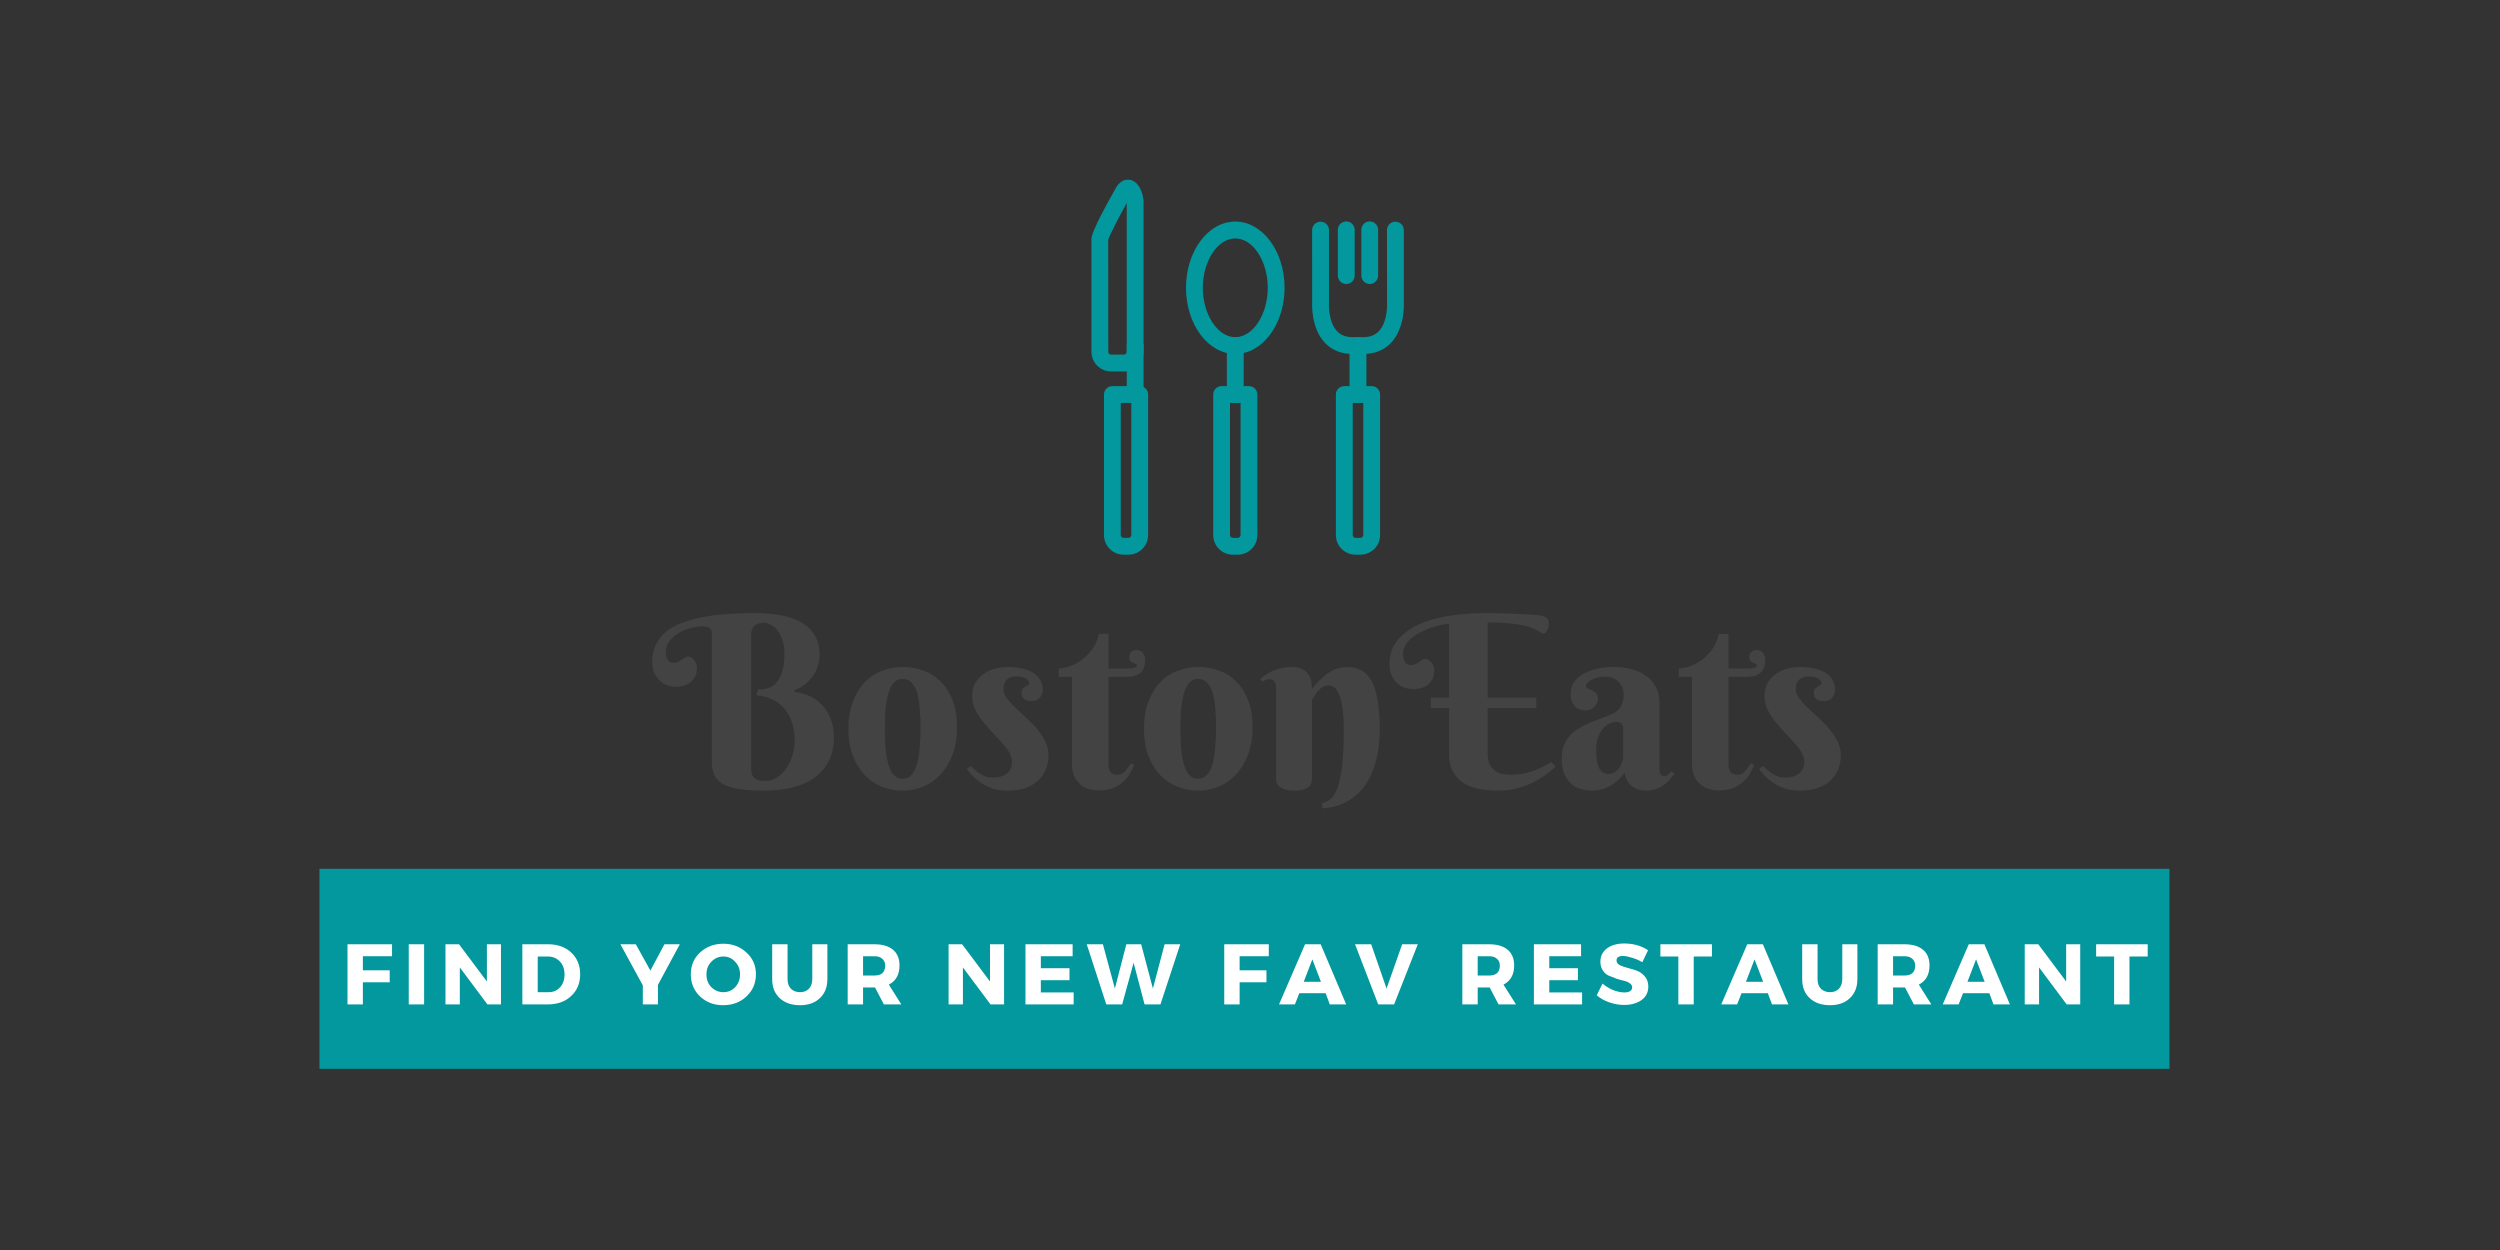 <?xml version="1.0" encoding="UTF-8"?>
<svg xmlns="http://www.w3.org/2000/svg" xmlns:xlink="http://www.w3.org/1999/xlink" width="150pt" height="75pt" viewBox="0 0 150 75" version="1.2">
<rect x="0" y="0" width="150" height="75" fill="#333333" stroke="none"/>
<defs>
<g>
<symbol overflow="visible" id="glyph0-0">
<path style="stroke:none;" d=""/>
</symbol>
<symbol overflow="visible" id="glyph0-1">
<path style="stroke:none;" d="M 5.938 -1.25 C 5.938 -1.145 5.945 -1.039 5.969 -0.938 C 5.988 -0.844 6.031 -0.758 6.094 -0.688 C 6.156 -0.625 6.238 -0.57 6.344 -0.531 C 6.457 -0.488 6.602 -0.469 6.781 -0.469 C 7.039 -0.469 7.281 -0.539 7.5 -0.688 C 7.719 -0.832 7.906 -1.02 8.062 -1.25 C 8.219 -1.488 8.336 -1.75 8.422 -2.031 C 8.504 -2.32 8.547 -2.613 8.547 -2.906 C 8.547 -3.332 8.488 -3.707 8.375 -4.031 C 8.258 -4.363 8.098 -4.641 7.891 -4.859 C 7.68 -5.086 7.438 -5.266 7.156 -5.391 C 6.875 -5.516 6.566 -5.586 6.234 -5.609 L 6.375 -5.969 C 6.582 -5.957 6.781 -5.984 6.969 -6.047 C 7.156 -6.109 7.32 -6.223 7.469 -6.391 C 7.613 -6.555 7.727 -6.781 7.812 -7.062 C 7.895 -7.344 7.938 -7.691 7.938 -8.109 C 7.938 -8.398 7.898 -8.66 7.828 -8.891 C 7.754 -9.117 7.66 -9.312 7.547 -9.469 C 7.43 -9.625 7.297 -9.742 7.141 -9.828 C 6.992 -9.922 6.844 -9.969 6.688 -9.969 C 6.582 -9.969 6.484 -9.953 6.391 -9.922 C 6.305 -9.898 6.227 -9.859 6.156 -9.797 C 6.094 -9.742 6.039 -9.672 6 -9.578 C 5.957 -9.492 5.938 -9.379 5.938 -9.234 Z M 6.078 -10.547 C 7.441 -10.547 8.441 -10.332 9.078 -9.906 C 9.723 -9.477 10.047 -8.859 10.047 -8.047 C 10.047 -7.836 10.02 -7.648 9.969 -7.484 C 9.926 -7.316 9.867 -7.16 9.797 -7.016 C 9.734 -6.879 9.656 -6.758 9.562 -6.656 C 9.477 -6.551 9.391 -6.457 9.297 -6.375 C 9.066 -6.176 8.816 -6.023 8.547 -5.922 L 8.547 -5.812 C 8.984 -5.758 9.375 -5.629 9.719 -5.422 C 9.863 -5.328 10.004 -5.211 10.141 -5.078 C 10.285 -4.953 10.41 -4.789 10.516 -4.594 C 10.629 -4.406 10.723 -4.188 10.797 -3.938 C 10.867 -3.688 10.906 -3.398 10.906 -3.078 C 10.906 -2.578 10.812 -2.129 10.625 -1.734 C 10.445 -1.348 10.18 -1.016 9.828 -0.734 C 9.484 -0.461 9.047 -0.254 8.516 -0.109 C 7.984 0.035 7.375 0.109 6.688 0.109 C 6.039 0.109 5.516 0.07 5.109 0 C 4.703 -0.082 4.383 -0.195 4.156 -0.344 C 3.938 -0.5 3.785 -0.688 3.703 -0.906 C 3.617 -1.125 3.578 -1.367 3.578 -1.641 L 3.578 -9.359 C 3.578 -9.617 3.398 -9.75 3.047 -9.75 C 2.785 -9.75 2.52 -9.707 2.25 -9.625 C 1.988 -9.551 1.75 -9.445 1.531 -9.312 C 1.32 -9.176 1.148 -9.016 1.016 -8.828 C 0.879 -8.641 0.812 -8.441 0.812 -8.234 C 0.812 -8.078 0.832 -7.953 0.875 -7.859 C 0.914 -7.773 0.957 -7.707 1 -7.656 C 1.051 -7.613 1.102 -7.586 1.156 -7.578 C 1.219 -7.566 1.258 -7.562 1.281 -7.562 C 1.395 -7.562 1.488 -7.582 1.562 -7.625 C 1.645 -7.664 1.719 -7.707 1.781 -7.75 C 1.844 -7.789 1.898 -7.832 1.953 -7.875 C 2.004 -7.914 2.066 -7.938 2.141 -7.938 C 2.191 -7.938 2.25 -7.922 2.312 -7.891 C 2.375 -7.867 2.43 -7.828 2.484 -7.766 C 2.547 -7.711 2.594 -7.641 2.625 -7.547 C 2.664 -7.461 2.688 -7.352 2.688 -7.219 C 2.688 -7.031 2.648 -6.867 2.578 -6.734 C 2.504 -6.598 2.41 -6.484 2.297 -6.391 C 2.18 -6.297 2.047 -6.227 1.891 -6.188 C 1.742 -6.145 1.598 -6.125 1.453 -6.125 C 1.234 -6.125 1.031 -6.16 0.844 -6.234 C 0.664 -6.316 0.516 -6.426 0.391 -6.562 C 0.266 -6.695 0.164 -6.852 0.094 -7.031 C 0.031 -7.219 0 -7.414 0 -7.625 C 0 -8.008 0.07 -8.348 0.219 -8.641 C 0.363 -8.941 0.566 -9.203 0.828 -9.422 C 1.098 -9.641 1.414 -9.816 1.781 -9.953 C 2.156 -10.098 2.566 -10.211 3.016 -10.297 C 3.473 -10.391 3.957 -10.453 4.469 -10.484 C 4.988 -10.523 5.523 -10.547 6.078 -10.547 Z M 6.078 -10.547 "/>
</symbol>
<symbol overflow="visible" id="glyph0-2">
<path style="stroke:none;" d="M 0.438 -3.609 C 0.438 -4.223 0.523 -4.758 0.703 -5.219 C 0.879 -5.688 1.113 -6.078 1.406 -6.391 C 1.707 -6.703 2.055 -6.93 2.453 -7.078 C 2.848 -7.234 3.258 -7.312 3.688 -7.312 C 4.125 -7.312 4.539 -7.238 4.938 -7.094 C 5.332 -6.957 5.676 -6.738 5.969 -6.438 C 6.27 -6.145 6.508 -5.77 6.688 -5.312 C 6.863 -4.863 6.953 -4.328 6.953 -3.703 C 6.953 -3.086 6.863 -2.539 6.688 -2.062 C 6.508 -1.594 6.27 -1.195 5.969 -0.875 C 5.676 -0.551 5.332 -0.305 4.938 -0.141 C 4.539 0.023 4.125 0.109 3.688 0.109 C 3.258 0.109 2.848 0.031 2.453 -0.125 C 2.055 -0.281 1.707 -0.516 1.406 -0.828 C 1.113 -1.141 0.879 -1.523 0.703 -1.984 C 0.523 -2.453 0.438 -2.992 0.438 -3.609 Z M 4.766 -3.688 C 4.766 -4.062 4.75 -4.422 4.719 -4.766 C 4.695 -5.117 4.648 -5.43 4.578 -5.703 C 4.504 -5.973 4.395 -6.188 4.25 -6.344 C 4.113 -6.508 3.926 -6.594 3.688 -6.594 C 3.457 -6.594 3.27 -6.504 3.125 -6.328 C 2.988 -6.16 2.883 -5.938 2.812 -5.656 C 2.738 -5.383 2.688 -5.066 2.656 -4.703 C 2.633 -4.348 2.625 -3.984 2.625 -3.609 C 2.625 -3.234 2.633 -2.863 2.656 -2.5 C 2.688 -2.145 2.738 -1.828 2.812 -1.547 C 2.883 -1.266 2.988 -1.035 3.125 -0.859 C 3.27 -0.691 3.457 -0.609 3.688 -0.609 C 3.926 -0.609 4.113 -0.695 4.25 -0.875 C 4.395 -1.051 4.504 -1.285 4.578 -1.578 C 4.648 -1.867 4.695 -2.195 4.719 -2.562 C 4.75 -2.926 4.766 -3.301 4.766 -3.688 Z M 4.766 -3.688 "/>
</symbol>
<symbol overflow="visible" id="glyph0-3">
<path style="stroke:none;" d="M 3.141 -6.75 C 3.035 -6.75 2.93 -6.734 2.828 -6.703 C 2.734 -6.68 2.648 -6.641 2.578 -6.578 C 2.504 -6.516 2.445 -6.43 2.406 -6.328 C 2.363 -6.234 2.344 -6.117 2.344 -5.984 C 2.344 -5.805 2.41 -5.625 2.547 -5.438 C 2.68 -5.258 2.848 -5.07 3.047 -4.875 C 3.242 -4.688 3.457 -4.488 3.688 -4.281 C 3.926 -4.07 4.145 -3.848 4.344 -3.609 C 4.539 -3.379 4.707 -3.129 4.844 -2.859 C 4.977 -2.598 5.047 -2.316 5.047 -2.016 C 5.047 -1.68 4.984 -1.379 4.859 -1.109 C 4.742 -0.848 4.578 -0.625 4.359 -0.438 C 4.148 -0.258 3.895 -0.125 3.594 -0.031 C 3.289 0.062 2.957 0.109 2.594 0.109 C 2.258 0.109 1.961 0.066 1.703 -0.016 C 1.441 -0.109 1.207 -0.223 1 -0.359 C 0.801 -0.492 0.629 -0.633 0.484 -0.781 C 0.336 -0.938 0.223 -1.078 0.141 -1.203 L 0.391 -1.375 C 0.453 -1.301 0.531 -1.223 0.625 -1.141 C 0.719 -1.055 0.82 -0.977 0.938 -0.906 C 1.051 -0.844 1.172 -0.785 1.297 -0.734 C 1.43 -0.691 1.566 -0.672 1.703 -0.672 C 2.047 -0.672 2.32 -0.75 2.531 -0.906 C 2.75 -1.07 2.859 -1.316 2.859 -1.641 C 2.859 -1.816 2.801 -2 2.688 -2.188 C 2.57 -2.383 2.422 -2.582 2.234 -2.781 C 2.055 -2.988 1.863 -3.195 1.656 -3.406 C 1.457 -3.625 1.266 -3.848 1.078 -4.078 C 0.898 -4.305 0.754 -4.539 0.641 -4.781 C 0.523 -5.031 0.469 -5.289 0.469 -5.562 C 0.469 -5.852 0.523 -6.109 0.641 -6.328 C 0.766 -6.547 0.926 -6.727 1.125 -6.875 C 1.32 -7.02 1.547 -7.129 1.797 -7.203 C 2.055 -7.273 2.32 -7.312 2.594 -7.312 C 2.914 -7.312 3.203 -7.281 3.453 -7.219 C 3.711 -7.164 3.938 -7.082 4.125 -6.969 C 4.312 -6.852 4.453 -6.707 4.547 -6.531 C 4.648 -6.363 4.703 -6.164 4.703 -5.938 C 4.703 -5.758 4.645 -5.602 4.531 -5.469 C 4.414 -5.332 4.254 -5.266 4.047 -5.266 C 3.836 -5.266 3.68 -5.305 3.578 -5.391 C 3.473 -5.484 3.422 -5.609 3.422 -5.766 C 3.422 -5.859 3.441 -5.93 3.484 -5.984 C 3.535 -6.047 3.594 -6.094 3.656 -6.125 C 3.719 -6.164 3.77 -6.195 3.812 -6.219 C 3.863 -6.25 3.891 -6.285 3.891 -6.328 C 3.891 -6.453 3.816 -6.551 3.672 -6.625 C 3.535 -6.707 3.359 -6.75 3.141 -6.75 Z M 3.141 -6.75 "/>
</symbol>
<symbol overflow="visible" id="glyph0-4">
<path style="stroke:none;" d="M 3.172 -6.719 L 3.172 -1.5 C 3.172 -1.25 3.219 -1.078 3.312 -0.984 C 3.406 -0.891 3.531 -0.844 3.688 -0.844 C 3.82 -0.844 3.938 -0.875 4.031 -0.938 C 4.133 -1.008 4.219 -1.094 4.281 -1.188 C 4.363 -1.281 4.438 -1.395 4.5 -1.531 L 4.719 -1.438 C 4.656 -1.281 4.57 -1.113 4.469 -0.938 C 4.375 -0.758 4.242 -0.594 4.078 -0.438 C 3.922 -0.289 3.723 -0.164 3.484 -0.062 C 3.242 0.039 2.941 0.094 2.578 0.094 C 2.367 0.094 2.164 0.062 1.969 0 C 1.781 -0.051 1.613 -0.145 1.469 -0.281 C 1.32 -0.414 1.203 -0.582 1.109 -0.781 C 1.023 -0.977 0.984 -1.211 0.984 -1.484 L 0.984 -6.719 L 0.188 -6.719 L 0.188 -7.219 C 0.32 -7.219 0.504 -7.25 0.734 -7.312 C 0.973 -7.383 1.211 -7.5 1.453 -7.656 C 1.703 -7.82 1.93 -8.035 2.141 -8.297 C 2.359 -8.566 2.508 -8.898 2.594 -9.297 L 3.172 -9.297 L 3.172 -7.219 L 4.312 -7.219 C 4.688 -7.219 4.875 -7.281 4.875 -7.406 C 4.875 -7.457 4.848 -7.488 4.797 -7.5 C 4.754 -7.52 4.703 -7.539 4.641 -7.562 C 4.586 -7.594 4.535 -7.629 4.484 -7.672 C 4.441 -7.723 4.422 -7.801 4.422 -7.906 C 4.422 -8.039 4.461 -8.145 4.547 -8.219 C 4.629 -8.289 4.734 -8.328 4.859 -8.328 C 4.941 -8.328 5.016 -8.312 5.078 -8.281 C 5.148 -8.25 5.207 -8.203 5.25 -8.141 C 5.289 -8.078 5.32 -8.008 5.344 -7.938 C 5.363 -7.863 5.375 -7.789 5.375 -7.719 C 5.375 -7.406 5.285 -7.16 5.109 -6.984 C 4.93 -6.805 4.648 -6.719 4.266 -6.719 Z M 3.172 -6.719 "/>
</symbol>
<symbol overflow="visible" id="glyph0-5">
<path style="stroke:none;" d="M 5.031 -3.516 C 5.031 -4.109 5 -4.582 4.938 -4.938 C 4.883 -5.289 4.812 -5.555 4.719 -5.734 C 4.633 -5.922 4.535 -6.047 4.422 -6.109 C 4.316 -6.172 4.211 -6.203 4.109 -6.203 C 3.961 -6.203 3.836 -6.164 3.734 -6.094 C 3.629 -6.02 3.535 -5.938 3.453 -5.844 C 3.379 -5.75 3.316 -5.656 3.266 -5.562 C 3.211 -5.469 3.164 -5.395 3.125 -5.344 L 3.125 -0.641 C 3.125 -0.578 3.113 -0.5 3.094 -0.406 C 3.082 -0.32 3.039 -0.238 2.969 -0.156 C 2.895 -0.082 2.785 -0.02 2.641 0.031 C 2.492 0.082 2.297 0.109 2.047 0.109 C 1.797 0.109 1.598 0.078 1.453 0.016 C 1.316 -0.035 1.207 -0.098 1.125 -0.172 C 1.051 -0.254 1.004 -0.336 0.984 -0.422 C 0.973 -0.516 0.969 -0.586 0.969 -0.641 L 0.969 -6.078 C 0.969 -6.211 0.938 -6.328 0.875 -6.422 C 0.812 -6.523 0.703 -6.578 0.547 -6.578 C 0.473 -6.578 0.406 -6.562 0.344 -6.531 C 0.289 -6.508 0.227 -6.473 0.156 -6.422 L 0.016 -6.594 C 0.117 -6.688 0.238 -6.773 0.375 -6.859 C 0.508 -6.953 0.656 -7.031 0.812 -7.094 C 0.969 -7.156 1.133 -7.207 1.312 -7.25 C 1.488 -7.289 1.676 -7.312 1.875 -7.312 C 2.176 -7.312 2.41 -7.258 2.578 -7.156 C 2.754 -7.062 2.879 -6.941 2.953 -6.797 C 3.035 -6.66 3.082 -6.516 3.094 -6.359 C 3.113 -6.211 3.125 -6.086 3.125 -5.984 C 3.301 -6.234 3.5 -6.453 3.719 -6.641 C 3.812 -6.734 3.91 -6.816 4.016 -6.891 C 4.129 -6.973 4.25 -7.047 4.375 -7.109 C 4.5 -7.172 4.629 -7.219 4.766 -7.25 C 4.91 -7.289 5.055 -7.312 5.203 -7.312 C 5.516 -7.312 5.797 -7.25 6.047 -7.125 C 6.297 -7.008 6.504 -6.805 6.672 -6.516 C 6.836 -6.234 6.961 -5.852 7.047 -5.375 C 7.141 -4.906 7.188 -4.32 7.188 -3.625 C 7.188 -2.938 7.125 -2.344 7 -1.844 C 6.883 -1.344 6.727 -0.914 6.531 -0.562 C 6.332 -0.207 6.109 0.078 5.859 0.297 C 5.609 0.523 5.352 0.703 5.094 0.828 C 4.844 0.953 4.602 1.035 4.375 1.078 C 4.145 1.129 3.941 1.16 3.766 1.172 L 3.688 0.875 C 3.832 0.844 3.961 0.789 4.078 0.719 C 4.203 0.656 4.312 0.555 4.406 0.422 C 4.508 0.285 4.598 0.113 4.672 -0.094 C 4.742 -0.312 4.805 -0.578 4.859 -0.891 C 4.922 -1.203 4.961 -1.57 4.984 -2 C 5.016 -2.438 5.031 -2.941 5.031 -3.516 Z M 5.031 -3.516 "/>
</symbol>
<symbol overflow="visible" id="glyph0-6">
<path style="stroke:none;" d="M 0 -7.484 C 0 -8.023 0.148 -8.488 0.453 -8.875 C 0.754 -9.258 1.164 -9.578 1.688 -9.828 C 2.219 -10.078 2.832 -10.258 3.531 -10.375 C 4.238 -10.488 4.988 -10.547 5.781 -10.547 C 6.164 -10.547 6.535 -10.539 6.891 -10.531 C 7.254 -10.52 7.586 -10.504 7.891 -10.484 C 8.191 -10.473 8.445 -10.457 8.656 -10.438 C 8.875 -10.426 9.035 -10.41 9.141 -10.391 C 9.234 -10.359 9.305 -10.328 9.359 -10.297 C 9.422 -10.273 9.461 -10.242 9.484 -10.203 C 9.516 -10.172 9.535 -10.129 9.547 -10.078 C 9.555 -10.023 9.562 -9.969 9.562 -9.906 C 9.562 -9.844 9.551 -9.773 9.531 -9.703 C 9.52 -9.641 9.5 -9.578 9.469 -9.516 C 9.445 -9.461 9.414 -9.414 9.375 -9.375 C 9.332 -9.332 9.281 -9.312 9.219 -9.312 C 9.176 -9.312 9.133 -9.328 9.094 -9.359 C 9.051 -9.391 8.988 -9.43 8.906 -9.484 C 8.82 -9.535 8.707 -9.586 8.562 -9.641 C 8.426 -9.703 8.238 -9.758 8 -9.812 C 7.77 -9.863 7.484 -9.906 7.141 -9.938 C 6.797 -9.969 6.379 -9.984 5.891 -9.984 L 5.891 -5.469 L 8.812 -5.469 L 8.812 -4.844 L 5.891 -4.844 L 5.891 -2.094 C 5.891 -1.875 5.922 -1.688 5.984 -1.531 C 6.055 -1.375 6.148 -1.242 6.266 -1.141 C 6.391 -1.035 6.535 -0.957 6.703 -0.906 C 6.879 -0.863 7.078 -0.844 7.297 -0.844 C 7.535 -0.844 7.773 -0.863 8.016 -0.906 C 8.254 -0.957 8.477 -1.02 8.688 -1.094 C 8.906 -1.176 9.098 -1.266 9.266 -1.359 C 9.441 -1.453 9.586 -1.539 9.703 -1.625 L 9.969 -1.328 C 9.852 -1.234 9.695 -1.102 9.5 -0.938 C 9.301 -0.781 9.062 -0.625 8.781 -0.469 C 8.5 -0.312 8.164 -0.176 7.781 -0.062 C 7.406 0.051 6.977 0.109 6.5 0.109 C 6.344 0.109 6.16 0.098 5.953 0.078 C 5.742 0.066 5.531 0.039 5.312 0 C 5.102 -0.051 4.895 -0.125 4.688 -0.219 C 4.477 -0.32 4.289 -0.453 4.125 -0.609 C 3.969 -0.773 3.836 -0.973 3.734 -1.203 C 3.629 -1.43 3.578 -1.707 3.578 -2.031 L 3.578 -4.844 L 2.484 -4.844 L 2.484 -5.469 L 3.578 -5.469 L 3.578 -9.906 C 3.43 -9.895 3.258 -9.867 3.062 -9.828 C 2.863 -9.785 2.66 -9.727 2.453 -9.656 C 2.254 -9.582 2.055 -9.492 1.859 -9.391 C 1.66 -9.297 1.484 -9.18 1.328 -9.047 C 1.172 -8.922 1.047 -8.773 0.953 -8.609 C 0.859 -8.453 0.812 -8.273 0.812 -8.078 C 0.812 -7.93 0.832 -7.812 0.875 -7.719 C 0.914 -7.633 0.957 -7.566 1 -7.516 C 1.051 -7.473 1.102 -7.445 1.156 -7.438 C 1.219 -7.426 1.258 -7.422 1.281 -7.422 C 1.395 -7.422 1.488 -7.441 1.562 -7.484 C 1.645 -7.523 1.719 -7.566 1.781 -7.609 C 1.844 -7.648 1.898 -7.691 1.953 -7.734 C 2.004 -7.773 2.066 -7.797 2.141 -7.797 C 2.191 -7.797 2.25 -7.781 2.312 -7.75 C 2.375 -7.727 2.43 -7.688 2.484 -7.625 C 2.547 -7.57 2.594 -7.5 2.625 -7.406 C 2.664 -7.32 2.688 -7.211 2.688 -7.078 C 2.688 -6.891 2.648 -6.723 2.578 -6.578 C 2.504 -6.441 2.41 -6.328 2.297 -6.234 C 2.18 -6.148 2.047 -6.086 1.891 -6.047 C 1.742 -6.004 1.598 -5.984 1.453 -5.984 C 1.234 -5.984 1.031 -6.02 0.844 -6.094 C 0.664 -6.164 0.516 -6.27 0.391 -6.406 C 0.266 -6.551 0.164 -6.711 0.094 -6.891 C 0.031 -7.066 0 -7.266 0 -7.484 Z M 0 -7.484 "/>
</symbol>
<symbol overflow="visible" id="glyph0-7">
<path style="stroke:none;" d="M 4.047 -3.656 C 4.047 -3.77 4.008 -3.859 3.938 -3.922 C 3.863 -3.984 3.77 -4.016 3.656 -4.016 C 3.488 -4.016 3.328 -3.973 3.172 -3.891 C 3.023 -3.816 2.895 -3.707 2.781 -3.562 C 2.676 -3.414 2.586 -3.234 2.516 -3.016 C 2.453 -2.805 2.422 -2.562 2.422 -2.281 C 2.422 -2.008 2.441 -1.785 2.484 -1.609 C 2.523 -1.43 2.578 -1.285 2.641 -1.172 C 2.711 -1.066 2.789 -0.992 2.875 -0.953 C 2.969 -0.91 3.066 -0.891 3.172 -0.891 C 3.285 -0.891 3.395 -0.922 3.5 -0.984 C 3.613 -1.047 3.707 -1.125 3.781 -1.219 C 3.863 -1.32 3.926 -1.438 3.969 -1.562 C 4.02 -1.688 4.047 -1.812 4.047 -1.938 Z M 2.938 -6.734 C 2.77 -6.734 2.617 -6.711 2.484 -6.672 C 2.348 -6.641 2.227 -6.594 2.125 -6.531 C 2.031 -6.477 1.953 -6.414 1.891 -6.344 C 1.836 -6.281 1.812 -6.219 1.812 -6.156 C 1.812 -6.094 1.848 -6.047 1.922 -6.016 C 1.992 -5.984 2.078 -5.945 2.172 -5.906 C 2.266 -5.863 2.348 -5.805 2.422 -5.734 C 2.492 -5.66 2.531 -5.551 2.531 -5.406 C 2.531 -5.301 2.508 -5.207 2.469 -5.125 C 2.426 -5.039 2.367 -4.969 2.297 -4.906 C 2.234 -4.844 2.156 -4.789 2.062 -4.75 C 1.969 -4.719 1.875 -4.703 1.781 -4.703 C 1.508 -4.703 1.289 -4.789 1.125 -4.969 C 0.969 -5.156 0.891 -5.395 0.891 -5.688 C 0.891 -5.977 0.961 -6.223 1.109 -6.422 C 1.266 -6.629 1.461 -6.797 1.703 -6.922 C 1.953 -7.055 2.227 -7.156 2.531 -7.219 C 2.832 -7.281 3.141 -7.312 3.453 -7.312 C 3.816 -7.312 4.164 -7.27 4.5 -7.188 C 4.832 -7.113 5.125 -6.988 5.375 -6.812 C 5.633 -6.645 5.836 -6.426 5.984 -6.156 C 6.141 -5.883 6.219 -5.562 6.219 -5.188 L 6.219 -1.203 C 6.219 -1.16 6.219 -1.113 6.219 -1.062 C 6.227 -1.008 6.242 -0.961 6.266 -0.922 C 6.285 -0.879 6.312 -0.844 6.344 -0.812 C 6.383 -0.781 6.441 -0.766 6.516 -0.766 C 6.598 -0.766 6.676 -0.797 6.75 -0.859 C 6.82 -0.922 6.883 -0.988 6.938 -1.062 L 7.125 -0.906 C 7.051 -0.812 6.961 -0.703 6.859 -0.578 C 6.766 -0.461 6.645 -0.352 6.5 -0.25 C 6.363 -0.145 6.203 -0.062 6.016 0 C 5.828 0.07 5.613 0.109 5.375 0.109 C 5.07 0.109 4.805 0.02 4.578 -0.156 C 4.348 -0.332 4.195 -0.602 4.125 -0.969 C 3.977 -0.758 3.82 -0.586 3.656 -0.453 C 3.5 -0.316 3.332 -0.207 3.156 -0.125 C 2.988 -0.039 2.816 0.016 2.641 0.047 C 2.473 0.086 2.305 0.109 2.141 0.109 C 1.91 0.109 1.688 0.07 1.469 0 C 1.258 -0.062 1.07 -0.172 0.906 -0.328 C 0.738 -0.484 0.602 -0.68 0.5 -0.922 C 0.406 -1.172 0.359 -1.469 0.359 -1.812 C 0.359 -2.238 0.441 -2.586 0.609 -2.859 C 0.773 -3.141 0.992 -3.367 1.266 -3.547 C 1.547 -3.734 1.863 -3.895 2.219 -4.031 C 2.57 -4.164 2.93 -4.305 3.297 -4.453 C 3.566 -4.555 3.766 -4.711 3.891 -4.922 C 4.016 -5.141 4.078 -5.363 4.078 -5.594 C 4.078 -5.938 3.973 -6.211 3.766 -6.422 C 3.566 -6.629 3.289 -6.734 2.938 -6.734 Z M 2.938 -6.734 "/>
</symbol>
<symbol overflow="visible" id="glyph1-0">
<path style="stroke:none;" d="M 0 0 L 0 -3.609 L 2.578 -3.609 L 2.578 0 Z M 1.297 -2.031 L 2.172 -3.359 L 0.406 -3.359 Z M 1.438 -1.812 L 2.328 -0.484 L 2.328 -3.125 Z M 0.406 -0.266 L 2.172 -0.266 L 1.297 -1.578 Z M 0.266 -3.125 L 0.266 -0.484 L 1.141 -1.812 Z M 0.266 -3.125 "/>
</symbol>
<symbol overflow="visible" id="glyph1-1">
<path style="stroke:none;" d="M 3.031 -2.891 L 1.281 -2.891 L 1.281 -2.047 L 2.891 -2.047 L 2.891 -1.328 L 1.281 -1.328 L 1.281 0 L 0.359 0 L 0.359 -3.609 L 3.031 -3.609 Z M 3.031 -2.891 "/>
</symbol>
<symbol overflow="visible" id="glyph1-2">
<path style="stroke:none;" d="M 1.281 0 L 0.359 0 L 0.359 -3.609 L 1.281 -3.609 Z M 1.281 0 "/>
</symbol>
<symbol overflow="visible" id="glyph1-3">
<path style="stroke:none;" d="M 3.688 0 L 2.875 0 L 1.219 -2.219 L 1.219 0 L 0.359 0 L 0.359 -3.609 L 1.172 -3.609 L 2.844 -1.375 L 2.844 -3.609 L 3.688 -3.609 Z M 3.688 0 "/>
</symbol>
<symbol overflow="visible" id="glyph1-4">
<path style="stroke:none;" d="M 0.359 -3.609 L 1.906 -3.609 C 2.477 -3.609 2.941 -3.441 3.297 -3.109 C 3.648 -2.773 3.828 -2.344 3.828 -1.812 C 3.828 -1.27 3.645 -0.832 3.281 -0.5 C 2.926 -0.164 2.457 0 1.875 0 L 0.359 0 Z M 1.281 -2.875 L 1.281 -0.734 L 1.938 -0.734 C 2.219 -0.734 2.445 -0.832 2.625 -1.031 C 2.801 -1.227 2.891 -1.484 2.891 -1.797 C 2.891 -2.117 2.797 -2.379 2.609 -2.578 C 2.422 -2.773 2.18 -2.875 1.891 -2.875 Z M 1.281 -2.875 "/>
</symbol>
<symbol overflow="visible" id="glyph1-5">
<path style="stroke:none;" d=""/>
</symbol>
<symbol overflow="visible" id="glyph1-6">
<path style="stroke:none;" d="M 2.219 -1.172 L 2.219 0 L 1.312 0 L 1.312 -1.141 L -0.031 -3.609 L 0.891 -3.609 L 1.766 -2.031 L 2.609 -3.609 L 3.531 -3.609 Z M 2.219 -1.172 "/>
</symbol>
<symbol overflow="visible" id="glyph1-7">
<path style="stroke:none;" d="M 2.078 -3.641 C 2.629 -3.641 3.094 -3.461 3.469 -3.109 C 3.844 -2.766 4.031 -2.332 4.031 -1.812 C 4.031 -1.281 3.844 -0.836 3.469 -0.484 C 3.094 -0.129 2.625 0.047 2.062 0.047 C 1.508 0.047 1.047 -0.129 0.672 -0.484 C 0.305 -0.836 0.125 -1.281 0.125 -1.812 C 0.125 -2.332 0.305 -2.766 0.672 -3.109 C 1.047 -3.461 1.516 -3.641 2.078 -3.641 Z M 2.078 -2.875 C 1.797 -2.875 1.555 -2.77 1.359 -2.562 C 1.16 -2.363 1.062 -2.109 1.062 -1.797 C 1.062 -1.492 1.16 -1.238 1.359 -1.031 C 1.566 -0.832 1.805 -0.734 2.078 -0.734 C 2.359 -0.734 2.594 -0.832 2.781 -1.031 C 2.977 -1.238 3.078 -1.492 3.078 -1.797 C 3.078 -2.109 2.977 -2.363 2.781 -2.562 C 2.594 -2.77 2.359 -2.875 2.078 -2.875 Z M 2.078 -2.875 "/>
</symbol>
<symbol overflow="visible" id="glyph1-8">
<path style="stroke:none;" d="M 3.609 -3.609 L 3.609 -1.516 C 3.609 -1.035 3.457 -0.656 3.156 -0.375 C 2.863 -0.094 2.469 0.047 1.969 0.047 C 1.457 0.047 1.051 -0.094 0.75 -0.375 C 0.445 -0.656 0.297 -1.035 0.297 -1.516 L 0.297 -3.609 L 1.219 -3.609 L 1.219 -1.516 C 1.219 -1.273 1.285 -1.082 1.422 -0.938 C 1.566 -0.801 1.75 -0.734 1.969 -0.734 C 2.188 -0.734 2.363 -0.801 2.5 -0.938 C 2.633 -1.082 2.703 -1.273 2.703 -1.516 L 2.703 -3.609 Z M 3.609 -3.609 "/>
</symbol>
<symbol overflow="visible" id="glyph1-9">
<path style="stroke:none;" d="M 2.531 0 L 2 -1.016 L 1.281 -1.016 L 1.281 0 L 0.359 0 L 0.359 -3.609 L 1.969 -3.609 C 2.445 -3.609 2.816 -3.5 3.078 -3.281 C 3.336 -3.062 3.469 -2.75 3.469 -2.344 C 3.469 -1.789 3.254 -1.406 2.828 -1.188 L 3.578 0 Z M 1.281 -1.734 L 1.969 -1.734 C 2.176 -1.734 2.332 -1.781 2.438 -1.875 C 2.551 -1.977 2.609 -2.129 2.609 -2.328 C 2.609 -2.504 2.551 -2.641 2.438 -2.734 C 2.332 -2.836 2.176 -2.891 1.969 -2.891 L 1.281 -2.891 Z M 1.281 -1.734 "/>
</symbol>
<symbol overflow="visible" id="glyph1-10">
<path style="stroke:none;" d="M 3.188 -2.891 L 1.281 -2.891 L 1.281 -2.172 L 3 -2.172 L 3 -1.453 L 1.281 -1.453 L 1.281 -0.719 L 3.25 -0.719 L 3.25 0 L 0.359 0 L 0.359 -3.609 L 3.188 -3.609 Z M 3.188 -2.891 "/>
</symbol>
<symbol overflow="visible" id="glyph1-11">
<path style="stroke:none;" d="M 4.422 0 L 3.469 0 L 2.812 -2.5 L 2.125 0 L 1.172 0 L 0 -3.609 L 0.969 -3.609 L 1.688 -0.953 L 2.375 -3.609 L 3.266 -3.609 L 3.969 -0.953 L 4.672 -3.609 L 5.609 -3.609 Z M 4.422 0 "/>
</symbol>
<symbol overflow="visible" id="glyph1-12">
<path style="stroke:none;" d="M 2.766 -0.672 L 1.188 -0.672 L 0.922 0 L -0.031 0 L 1.531 -3.609 L 2.469 -3.609 L 4 0 L 3.016 0 Z M 2.484 -1.359 L 1.969 -2.703 L 1.453 -1.359 Z M 2.484 -1.359 "/>
</symbol>
<symbol overflow="visible" id="glyph1-13">
<path style="stroke:none;" d="M 2.344 0 L 1.391 0 L 0 -3.609 L 0.969 -3.609 L 1.891 -0.953 L 2.828 -3.609 L 3.766 -3.609 Z M 2.344 0 "/>
</symbol>
<symbol overflow="visible" id="glyph1-14">
<path style="stroke:none;" d="M 1.75 -3.656 C 2.289 -3.656 2.766 -3.52 3.172 -3.25 L 2.828 -2.531 C 2.641 -2.645 2.438 -2.734 2.219 -2.797 C 2 -2.867 1.816 -2.906 1.672 -2.906 C 1.41 -2.906 1.281 -2.816 1.281 -2.641 C 1.281 -2.523 1.344 -2.43 1.469 -2.359 C 1.602 -2.297 1.766 -2.238 1.953 -2.188 C 2.141 -2.145 2.328 -2.086 2.516 -2.016 C 2.703 -1.941 2.859 -1.828 2.984 -1.672 C 3.117 -1.516 3.188 -1.316 3.188 -1.078 C 3.188 -0.723 3.047 -0.445 2.766 -0.25 C 2.492 -0.062 2.148 0.031 1.734 0.031 C 1.441 0.031 1.145 -0.02 0.844 -0.125 C 0.551 -0.227 0.301 -0.367 0.094 -0.547 L 0.438 -1.25 C 0.625 -1.094 0.836 -0.961 1.078 -0.859 C 1.328 -0.766 1.551 -0.719 1.75 -0.719 C 1.895 -0.719 2.008 -0.742 2.094 -0.797 C 2.176 -0.848 2.219 -0.926 2.219 -1.031 C 2.219 -1.125 2.172 -1.203 2.078 -1.266 C 1.984 -1.336 1.863 -1.391 1.719 -1.422 C 1.582 -1.453 1.43 -1.492 1.266 -1.547 C 1.098 -1.609 0.941 -1.672 0.797 -1.734 C 0.66 -1.797 0.547 -1.898 0.453 -2.047 C 0.359 -2.191 0.312 -2.363 0.312 -2.562 C 0.312 -2.895 0.441 -3.16 0.703 -3.359 C 0.961 -3.555 1.312 -3.656 1.75 -3.656 Z M 1.75 -3.656 "/>
</symbol>
<symbol overflow="visible" id="glyph1-15">
<path style="stroke:none;" d="M 3.125 -2.875 L 2.031 -2.875 L 2.031 0 L 1.109 0 L 1.109 -2.875 L 0.031 -2.875 L 0.031 -3.609 L 3.125 -3.609 Z M 3.125 -2.875 "/>
</symbol>
</g>
<clipPath id="clip1">
  <path d="M 19.168 52.129 L 130.168 52.129 L 130.168 64.129 L 19.168 64.129 Z M 19.168 52.129 "/>
</clipPath>
<clipPath id="clip2">
  <path d="M 78 13 L 84.234 13 L 84.234 22 L 78 22 Z M 78 13 "/>
</clipPath>
<clipPath id="clip3">
  <path d="M 80 23 L 83 23 L 83 33.281 L 80 33.281 Z M 80 23 "/>
</clipPath>
<clipPath id="clip4">
  <path d="M 72 23 L 76 23 L 76 33.281 L 72 33.281 Z M 72 23 "/>
</clipPath>
<clipPath id="clip5">
  <path d="M 66 23 L 69 23 L 69 33.281 L 66 33.281 Z M 66 23 "/>
</clipPath>
<clipPath id="clip6">
  <path d="M 65.484 10.781 L 69 10.781 L 69 23 L 65.484 23 Z M 65.484 10.781 "/>
</clipPath>
</defs>
<g id="surface1">
<g style="fill:rgb(26.27%,26.27%,26.27%);fill-opacity:1;">
  <use xlink:href="#glyph0-1" x="39.13" y="47.33"/>
  <use xlink:href="#glyph0-2" x="50.468" y="47.33"/>
  <use xlink:href="#glyph0-3" x="57.864" y="47.33"/>
  <use xlink:href="#glyph0-4" x="63.336" y="47.33"/>
  <use xlink:href="#glyph0-2" x="68.201" y="47.33"/>
  <use xlink:href="#glyph0-5" x="75.597" y="47.33"/>
  <use xlink:href="#glyph0-6" x="83.368" y="47.33"/>
  <use xlink:href="#glyph0-7" x="93.345" y="47.33"/>
  <use xlink:href="#glyph0-4" x="100.537" y="47.33"/>
  <use xlink:href="#glyph0-3" x="105.402" y="47.33"/>
</g>
<g clip-path="url(#clip1)" clip-rule="nonzero">
<path style=" stroke:none;fill-rule:nonzero;fill:rgb(1.18%,59.61%,61.96%);fill-opacity:1;" d="M 19.168 52.129 L 130.168 52.129 L 130.168 64.129 L 19.168 64.129 Z M 19.168 52.129 "/>
</g>
<g style="fill:rgb(100%,100%,100%);fill-opacity:1;">
  <use xlink:href="#glyph1-1" x="20.491" y="60.265"/>
</g>
<g style="fill:rgb(100%,100%,100%);fill-opacity:1;">
  <use xlink:href="#glyph1-2" x="24.166" y="60.265"/>
</g>
<g style="fill:rgb(100%,100%,100%);fill-opacity:1;">
  <use xlink:href="#glyph1-3" x="26.37" y="60.265"/>
</g>
<g style="fill:rgb(100%,100%,100%);fill-opacity:1;">
  <use xlink:href="#glyph1-4" x="30.982" y="60.265"/>
</g>
<g style="fill:rgb(100%,100%,100%);fill-opacity:1;">
  <use xlink:href="#glyph1-5" x="35.496" y="60.265"/>
</g>
<g style="fill:rgb(100%,100%,100%);fill-opacity:1;">
  <use xlink:href="#glyph1-6" x="37.257" y="60.265"/>
</g>
<g style="fill:rgb(100%,100%,100%);fill-opacity:1;">
  <use xlink:href="#glyph1-7" x="41.324" y="60.265"/>
</g>
<g style="fill:rgb(100%,100%,100%);fill-opacity:1;">
  <use xlink:href="#glyph1-8" x="46.034" y="60.265"/>
</g>
<g style="fill:rgb(100%,100%,100%);fill-opacity:1;">
  <use xlink:href="#glyph1-9" x="50.502" y="60.265"/>
</g>
<g style="fill:rgb(100%,100%,100%);fill-opacity:1;">
  <use xlink:href="#glyph1-5" x="54.796" y="60.265"/>
</g>
<g style="fill:rgb(100%,100%,100%);fill-opacity:1;">
  <use xlink:href="#glyph1-3" x="56.556" y="60.265"/>
</g>
<g style="fill:rgb(100%,100%,100%);fill-opacity:1;">
  <use xlink:href="#glyph1-10" x="61.169" y="60.265"/>
</g>
<g style="fill:rgb(100%,100%,100%);fill-opacity:1;">
  <use xlink:href="#glyph1-11" x="65.205" y="60.265"/>
</g>
<g style="fill:rgb(100%,100%,100%);fill-opacity:1;">
  <use xlink:href="#glyph1-5" x="71.335" y="60.265"/>
</g>
<g style="fill:rgb(100%,100%,100%);fill-opacity:1;">
  <use xlink:href="#glyph1-1" x="73.096" y="60.265"/>
</g>
<g style="fill:rgb(100%,100%,100%);fill-opacity:1;">
  <use xlink:href="#glyph1-12" x="76.772" y="60.265"/>
</g>
<g style="fill:rgb(100%,100%,100%);fill-opacity:1;">
  <use xlink:href="#glyph1-13" x="81.302" y="60.265"/>
</g>
<g style="fill:rgb(100%,100%,100%);fill-opacity:1;">
  <use xlink:href="#glyph1-5" x="85.621" y="60.265"/>
</g>
<g style="fill:rgb(100%,100%,100%);fill-opacity:1;">
  <use xlink:href="#glyph1-9" x="87.381" y="60.265"/>
</g>
<g style="fill:rgb(100%,100%,100%);fill-opacity:1;">
  <use xlink:href="#glyph1-10" x="91.675" y="60.265"/>
</g>
<g style="fill:rgb(100%,100%,100%);fill-opacity:1;">
  <use xlink:href="#glyph1-14" x="95.711" y="60.265"/>
</g>
<g style="fill:rgb(100%,100%,100%);fill-opacity:1;">
  <use xlink:href="#glyph1-15" x="99.592" y="60.265"/>
</g>
<g style="fill:rgb(100%,100%,100%);fill-opacity:1;">
  <use xlink:href="#glyph1-12" x="103.304" y="60.265"/>
</g>
<g style="fill:rgb(100%,100%,100%);fill-opacity:1;">
  <use xlink:href="#glyph1-8" x="107.834" y="60.265"/>
</g>
<g style="fill:rgb(100%,100%,100%);fill-opacity:1;">
  <use xlink:href="#glyph1-9" x="112.302" y="60.265"/>
</g>
<g style="fill:rgb(100%,100%,100%);fill-opacity:1;">
  <use xlink:href="#glyph1-12" x="116.595" y="60.265"/>
</g>
<g style="fill:rgb(100%,100%,100%);fill-opacity:1;">
  <use xlink:href="#glyph1-3" x="121.125" y="60.265"/>
</g>
<g style="fill:rgb(100%,100%,100%);fill-opacity:1;">
  <use xlink:href="#glyph1-15" x="125.737" y="60.265"/>
</g>
<g clip-path="url(#clip2)" clip-rule="nonzero">
<path style=" stroke:none;fill-rule:nonzero;fill:rgb(1.18%,59.61%,61.96%);fill-opacity:1;" d="M 81.793 21.238 L 81.164 21.238 C 80.477 21.238 79.91 21.012 79.488 20.562 C 78.652 19.672 78.727 18.234 78.73 18.176 L 78.727 13.805 C 78.727 13.527 78.953 13.301 79.234 13.301 C 79.512 13.301 79.738 13.527 79.738 13.805 L 79.738 18.203 C 79.734 18.242 79.688 19.305 80.223 19.871 C 80.453 20.113 80.762 20.23 81.164 20.23 L 81.793 20.23 C 82.199 20.23 82.508 20.113 82.734 19.867 C 83.27 19.305 83.223 18.246 83.223 18.234 L 83.219 13.805 C 83.219 13.527 83.445 13.301 83.723 13.301 C 84.004 13.301 84.23 13.527 84.23 13.805 L 84.23 18.203 C 84.23 18.234 84.305 19.672 83.469 20.562 C 83.047 21.012 82.48 21.238 81.793 21.238 Z M 81.793 21.238 "/>
</g>
<path style=" stroke:none;fill-rule:nonzero;fill:rgb(1.18%,59.61%,61.96%);fill-opacity:1;" d="M 80.773 17.039 C 80.496 17.039 80.27 16.812 80.27 16.535 L 80.27 13.793 C 80.27 13.512 80.496 13.285 80.773 13.285 C 81.055 13.285 81.281 13.512 81.281 13.793 L 81.281 16.535 C 81.281 16.812 81.055 17.039 80.773 17.039 Z M 80.773 17.039 "/>
<path style=" stroke:none;fill-rule:nonzero;fill:rgb(1.18%,59.61%,61.96%);fill-opacity:1;" d="M 82.184 17.039 C 81.902 17.039 81.68 16.812 81.68 16.535 L 81.68 13.793 C 81.68 13.512 81.902 13.285 82.184 13.285 C 82.461 13.285 82.688 13.512 82.688 13.793 L 82.688 16.535 C 82.688 16.812 82.461 17.039 82.184 17.039 Z M 82.184 17.039 "/>
<g clip-path="url(#clip3)" clip-rule="nonzero">
<path style=" stroke:none;fill-rule:nonzero;fill:rgb(1.18%,59.61%,61.96%);fill-opacity:1;" d="M 81.625 33.281 L 81.332 33.281 C 80.684 33.281 80.152 32.754 80.152 32.102 L 80.152 23.672 C 80.152 23.391 80.379 23.168 80.66 23.168 L 82.301 23.168 C 82.578 23.168 82.805 23.391 82.805 23.672 L 82.805 32.102 C 82.805 32.754 82.273 33.281 81.625 33.281 Z M 81.164 24.176 L 81.164 32.102 C 81.164 32.195 81.238 32.273 81.332 32.273 L 81.625 32.273 C 81.719 32.273 81.797 32.195 81.797 32.102 L 81.797 24.176 Z M 81.164 24.176 "/>
</g>
<path style=" stroke:none;fill-rule:nonzero;fill:rgb(1.18%,59.61%,61.96%);fill-opacity:1;" d="M 81.48 24.176 C 81.199 24.176 80.973 23.949 80.973 23.672 L 80.973 20.734 C 80.973 20.457 81.199 20.23 81.48 20.23 C 81.758 20.23 81.984 20.457 81.984 20.734 L 81.984 23.672 C 81.984 23.949 81.758 24.176 81.48 24.176 Z M 81.48 24.176 "/>
<g clip-path="url(#clip4)" clip-rule="nonzero">
<path style=" stroke:none;fill-rule:nonzero;fill:rgb(1.18%,59.61%,61.96%);fill-opacity:1;" d="M 74.262 33.281 L 73.973 33.281 C 73.32 33.281 72.793 32.754 72.793 32.102 L 72.793 23.672 C 72.793 23.391 73.02 23.168 73.297 23.168 L 74.938 23.168 C 75.215 23.168 75.441 23.391 75.441 23.672 L 75.441 32.102 C 75.441 32.754 74.914 33.281 74.262 33.281 Z M 73.801 24.176 L 73.801 32.102 C 73.801 32.195 73.879 32.273 73.973 32.273 L 74.262 32.273 C 74.355 32.273 74.434 32.195 74.434 32.102 L 74.434 24.176 Z M 73.801 24.176 "/>
</g>
<path style=" stroke:none;fill-rule:nonzero;fill:rgb(1.18%,59.61%,61.96%);fill-opacity:1;" d="M 74.117 24.176 C 73.84 24.176 73.613 23.949 73.613 23.672 L 73.613 20.734 C 73.613 20.457 73.84 20.23 74.117 20.23 C 74.395 20.23 74.621 20.457 74.621 20.734 L 74.621 23.672 C 74.621 23.949 74.395 24.176 74.117 24.176 Z M 74.117 24.176 "/>
<g clip-path="url(#clip5)" clip-rule="nonzero">
<path style=" stroke:none;fill-rule:nonzero;fill:rgb(1.18%,59.61%,61.96%);fill-opacity:1;" d="M 67.707 33.281 L 67.418 33.281 C 66.77 33.281 66.238 32.754 66.238 32.102 L 66.238 23.672 C 66.238 23.391 66.465 23.168 66.742 23.168 L 68.383 23.168 C 68.664 23.168 68.887 23.391 68.887 23.672 L 68.887 32.102 C 68.887 32.754 68.359 33.281 67.707 33.281 Z M 67.246 24.176 L 67.246 32.102 C 67.246 32.195 67.324 32.273 67.418 32.273 L 67.707 32.273 C 67.805 32.273 67.879 32.195 67.879 32.102 L 67.879 24.176 Z M 67.246 24.176 "/>
</g>
<path style=" stroke:none;fill-rule:nonzero;fill:rgb(1.18%,59.61%,61.96%);fill-opacity:1;" d="M 68.109 24.176 C 67.832 24.176 67.605 23.949 67.605 23.672 L 67.605 20.734 C 67.605 20.457 67.832 20.23 68.109 20.23 C 68.387 20.23 68.613 20.457 68.613 20.734 L 68.613 23.672 C 68.613 23.949 68.391 24.176 68.109 24.176 Z M 68.109 24.176 "/>
<path style=" stroke:none;fill-rule:nonzero;fill:rgb(1.18%,59.61%,61.96%);fill-opacity:1;" d="M 74.117 21.238 C 72.484 21.238 71.16 19.457 71.16 17.266 C 71.16 15.074 72.488 13.293 74.117 13.293 C 75.75 13.293 77.074 15.074 77.074 17.266 C 77.074 19.457 75.75 21.238 74.117 21.238 Z M 74.117 14.305 C 73.062 14.305 72.168 15.66 72.168 17.266 C 72.168 18.871 73.062 20.23 74.117 20.23 C 75.176 20.23 76.066 18.871 76.066 17.266 C 76.066 15.66 75.176 14.305 74.117 14.305 Z M 74.117 14.305 "/>
<g clip-path="url(#clip6)" clip-rule="nonzero">
<path style=" stroke:none;fill-rule:nonzero;fill:rgb(1.18%,59.61%,61.96%);fill-opacity:1;" d="M 67.434 22.289 L 66.668 22.289 C 66.02 22.289 65.488 21.758 65.488 21.109 L 65.488 14.355 C 65.488 14.23 65.488 13.848 66.996 11.203 C 67.008 11.188 67.016 11.172 67.027 11.156 C 67.25 10.848 67.504 10.781 67.676 10.781 C 68.34 10.781 68.613 11.66 68.613 12.129 L 68.613 21.109 C 68.613 21.758 68.086 22.289 67.434 22.289 Z M 67.605 12.18 C 67.074 13.137 66.543 14.168 66.492 14.402 L 66.496 21.109 C 66.496 21.203 66.574 21.277 66.668 21.277 L 67.434 21.277 C 67.531 21.277 67.605 21.203 67.605 21.109 Z M 67.605 12.18 "/>
</g>
</g>
</svg>
